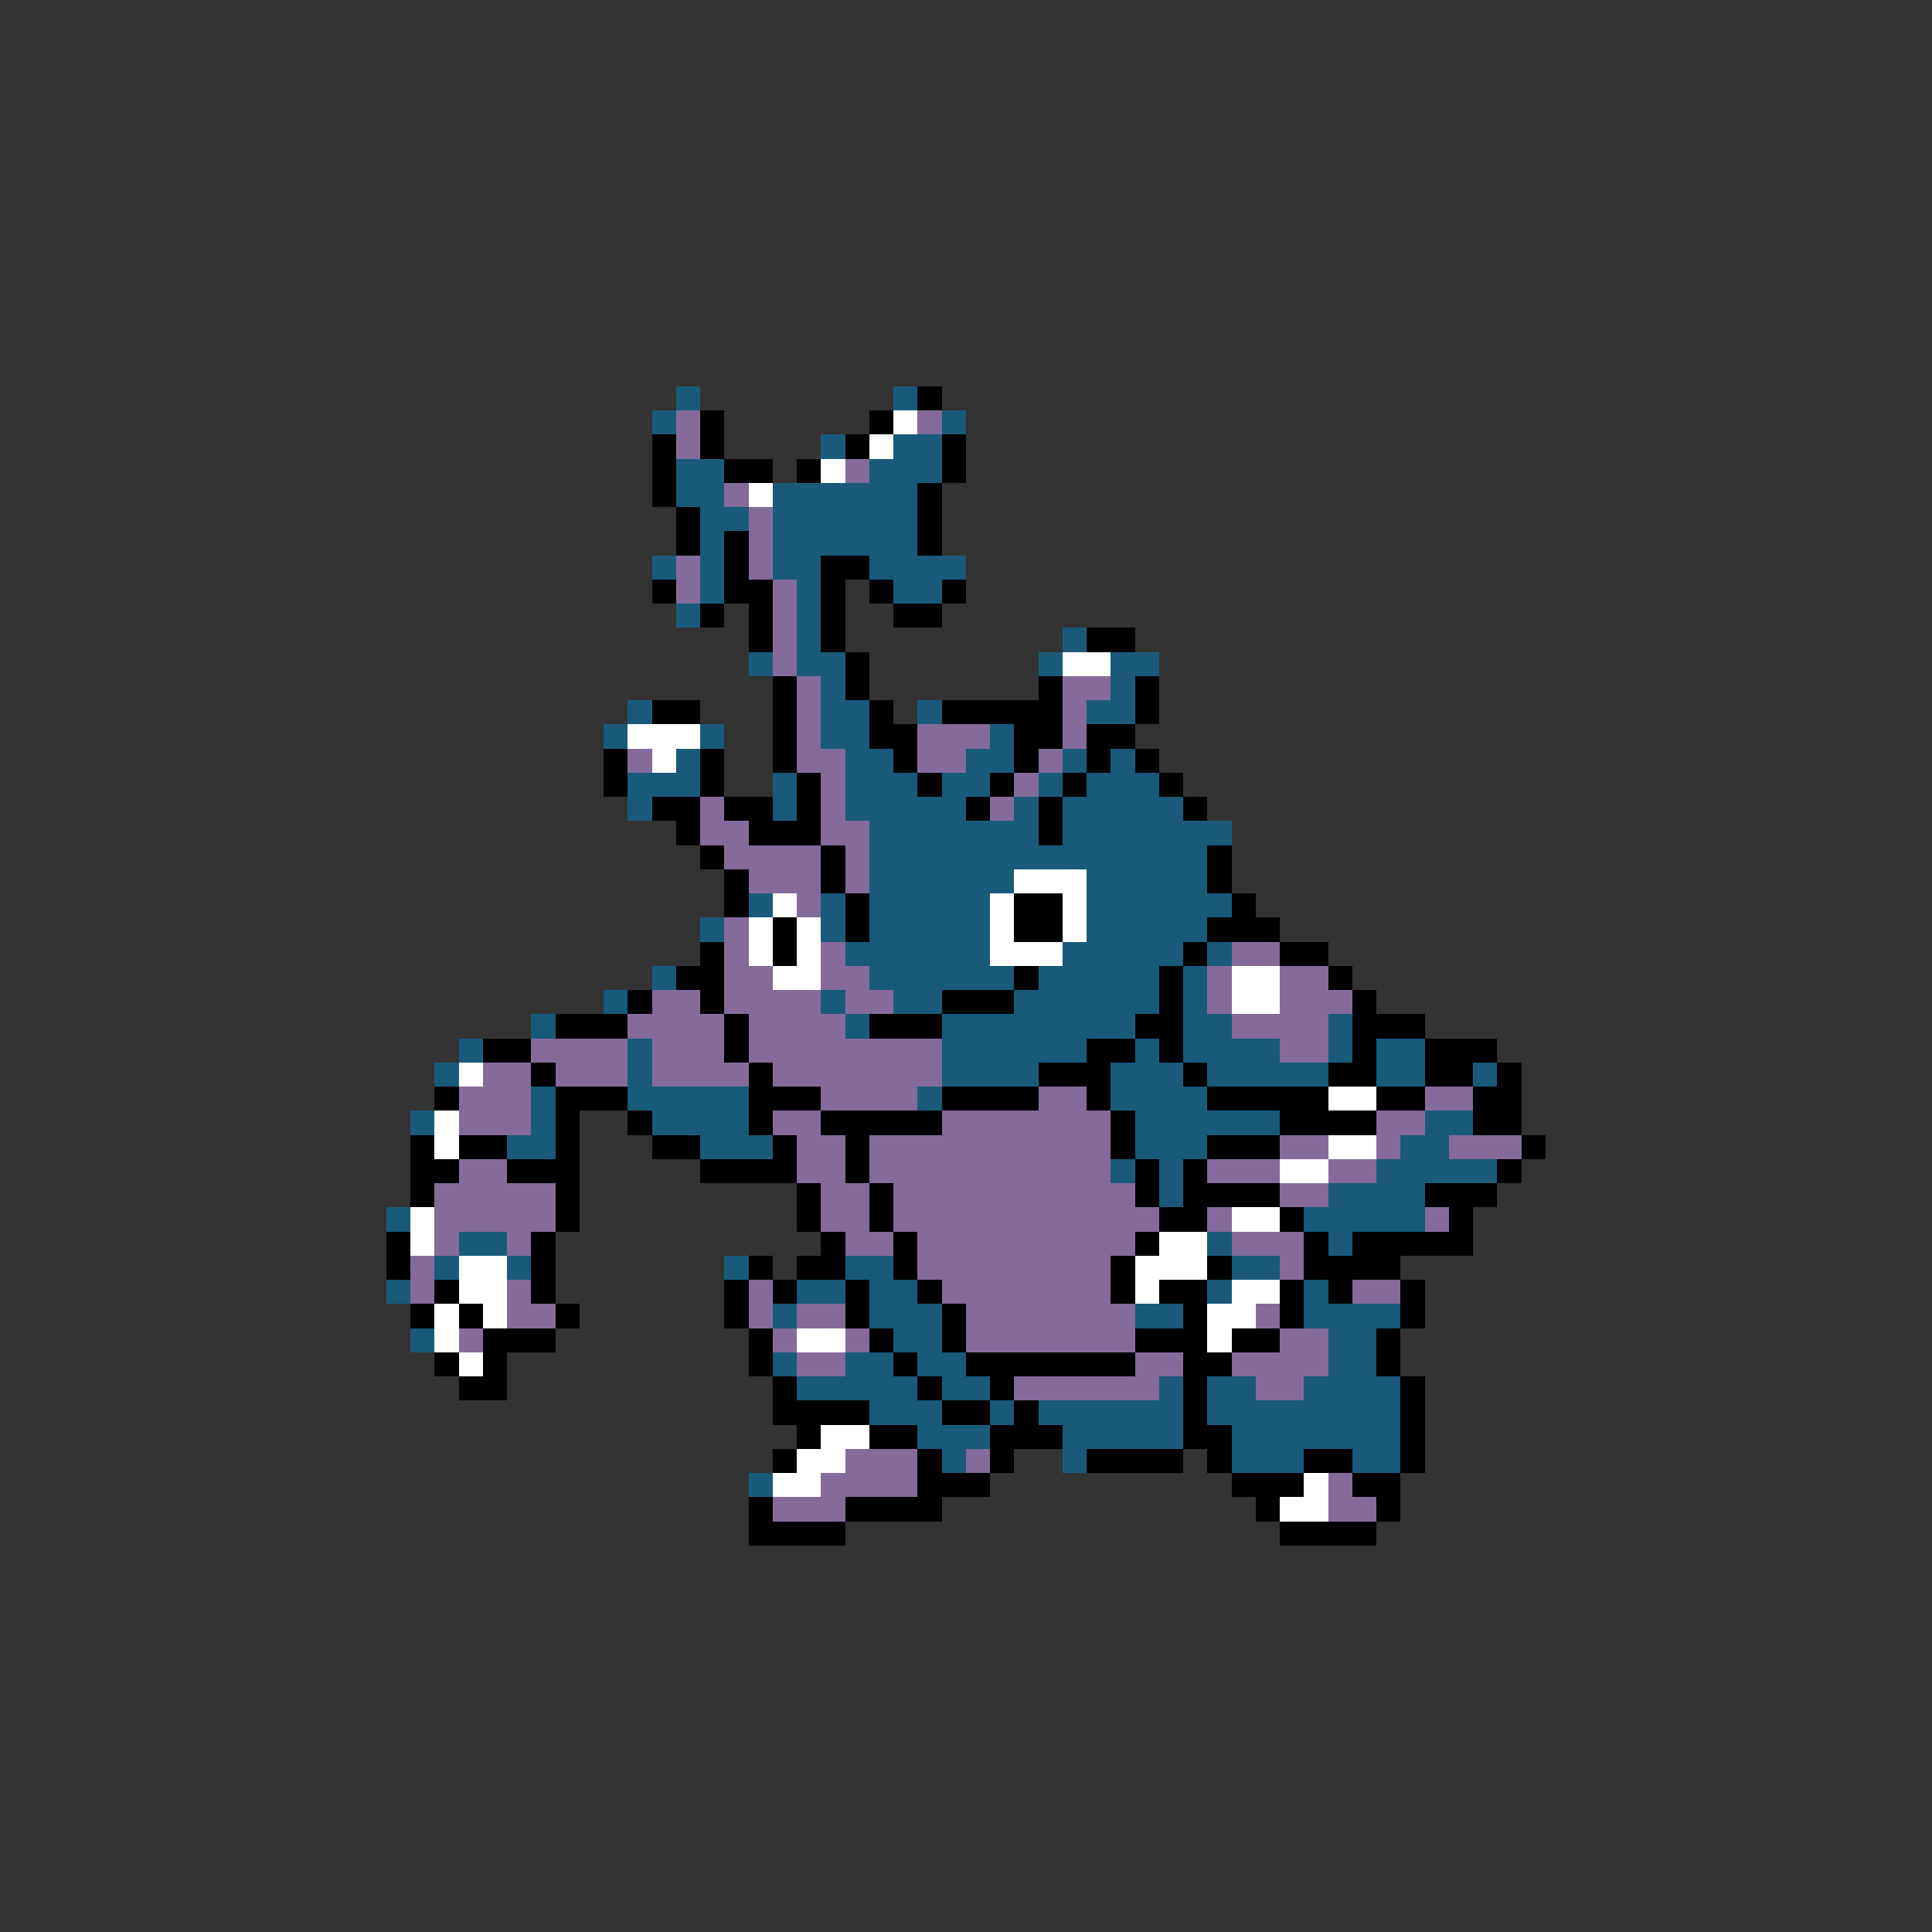 <svg xmlns="http://www.w3.org/2000/svg" viewBox="0 -0.5 80 80" shape-rendering="crispEdges">
<rect x="0" y="-0.5" width="80" height="80" fill="#333333" stroke="none"/>
<path stroke="#195a7b" d="M28 16h1M37 16h1M27 17h1M39 17h1M34 18h1M37 18h2M28 19h2M36 19h3M28 20h2M32 20h6M29 21h2M32 21h6M29 22h1M32 22h6M27 23h1M29 23h1M32 23h2M36 23h4M29 24h1M33 24h1M37 24h2M28 25h1M33 25h1M33 26h1M44 26h1M31 27h1M33 27h2M43 27h1M46 27h2M34 28h1M46 28h1M26 29h1M34 29h2M38 29h1M45 29h2M25 30h1M29 30h1M34 30h2M41 30h1M28 31h1M35 31h2M40 31h2M44 31h1M46 31h1M26 32h3M32 32h1M35 32h3M39 32h2M43 32h1M45 32h3M26 33h1M32 33h1M35 33h5M42 33h1M44 33h5M36 34h7M44 34h7M36 35h14M36 36h6M45 36h5M31 37h1M34 37h1M36 37h5M45 37h6M29 38h1M34 38h1M36 38h5M45 38h5M35 39h6M44 39h5M50 39h1M27 40h1M36 40h6M43 40h5M49 40h1M25 41h1M34 41h1M37 41h2M42 41h6M49 41h1M22 42h1M35 42h1M39 42h8M49 42h2M55 42h1M19 43h1M26 43h1M39 43h6M47 43h1M49 43h4M55 43h1M57 43h2M18 44h1M26 44h1M39 44h4M46 44h3M50 44h5M57 44h2M61 44h1M22 45h1M26 45h5M38 45h1M46 45h4M17 46h1M22 46h1M27 46h4M47 46h6M59 46h2M21 47h2M29 47h3M47 47h3M58 47h2M46 48h1M48 48h1M57 48h5M48 49h1M55 49h4M16 50h1M54 50h5M19 51h2M50 51h1M55 51h1M18 52h1M21 52h1M30 52h1M35 52h2M51 52h2M16 53h1M33 53h2M36 53h2M50 53h1M54 53h1M32 54h1M36 54h3M47 54h2M54 54h4M17 55h1M37 55h2M55 55h2M32 56h1M35 56h2M38 56h2M55 56h2M33 57h5M39 57h2M48 57h1M50 57h2M54 57h4M36 58h3M41 58h1M43 58h6M50 58h8M38 59h3M44 59h5M51 59h7M39 60h1M44 60h1M51 60h3M56 60h2M31 61h1" />
<path stroke="#000000" d="M38 16h1M29 17h1M36 17h1M27 18h1M29 18h1M35 18h1M39 18h1M27 19h1M30 19h2M33 19h1M39 19h1M27 20h1M38 20h1M28 21h1M38 21h1M28 22h1M30 22h1M38 22h1M30 23h1M34 23h2M27 24h1M30 24h2M34 24h1M36 24h1M39 24h1M29 25h1M31 25h1M34 25h1M37 25h2M31 26h1M34 26h1M45 26h2M35 27h1M32 28h1M35 28h1M43 28h1M47 28h1M27 29h2M32 29h1M36 29h1M39 29h5M47 29h1M32 30h1M36 30h2M42 30h2M45 30h2M25 31h1M29 31h1M32 31h1M37 31h1M42 31h1M45 31h1M47 31h1M25 32h1M29 32h1M33 32h1M38 32h1M41 32h1M44 32h1M48 32h1M27 33h2M30 33h2M33 33h1M40 33h1M43 33h1M49 33h1M28 34h1M31 34h3M43 34h1M29 35h1M34 35h1M50 35h1M30 36h1M34 36h1M50 36h1M30 37h1M35 37h1M42 37h2M51 37h1M32 38h1M35 38h1M42 38h2M50 38h3M29 39h1M32 39h1M49 39h1M53 39h2M28 40h2M42 40h1M48 40h1M55 40h1M26 41h1M29 41h1M39 41h3M48 41h1M56 41h1M23 42h3M30 42h1M36 42h3M47 42h2M56 42h3M20 43h2M30 43h1M45 43h2M48 43h1M56 43h1M59 43h3M22 44h1M31 44h1M43 44h3M49 44h1M55 44h2M59 44h2M62 44h1M18 45h1M23 45h3M31 45h3M39 45h4M45 45h1M50 45h5M57 45h2M61 45h2M23 46h1M26 46h1M31 46h1M34 46h5M46 46h1M53 46h4M61 46h2M17 47h1M19 47h2M23 47h1M27 47h2M32 47h1M35 47h1M46 47h1M50 47h3M63 47h1M17 48h2M21 48h3M29 48h4M35 48h1M47 48h1M49 48h1M62 48h1M17 49h1M23 49h1M33 49h1M36 49h1M47 49h1M49 49h4M59 49h3M23 50h1M33 50h1M36 50h1M48 50h2M53 50h1M60 50h1M16 51h1M22 51h1M34 51h1M37 51h1M47 51h1M54 51h1M56 51h5M16 52h1M22 52h1M31 52h1M33 52h2M37 52h1M46 52h1M50 52h1M54 52h4M18 53h1M22 53h1M30 53h1M32 53h1M35 53h1M38 53h1M46 53h1M48 53h2M53 53h1M55 53h1M58 53h1M17 54h1M19 54h1M23 54h1M30 54h1M35 54h1M39 54h1M49 54h1M53 54h1M58 54h1M20 55h3M31 55h1M36 55h1M39 55h1M47 55h3M51 55h2M57 55h1M18 56h1M20 56h1M31 56h1M37 56h1M40 56h7M49 56h2M57 56h1M19 57h2M32 57h1M38 57h1M41 57h1M49 57h1M58 57h1M32 58h4M39 58h2M42 58h1M49 58h1M58 58h1M33 59h1M36 59h2M41 59h3M49 59h2M58 59h1M32 60h1M38 60h1M41 60h1M45 60h4M50 60h1M54 60h2M58 60h1M38 61h3M51 61h3M56 61h2M31 62h1M35 62h4M52 62h1M57 62h1M31 63h4M53 63h4" />
<path stroke="#846b9c" d="M28 17h1M38 17h1M28 18h1M35 19h1M30 20h1M31 21h1M31 22h1M28 23h1M31 23h1M28 24h1M32 24h1M32 25h1M32 26h1M32 27h1M33 28h1M44 28h2M33 29h1M44 29h1M33 30h1M38 30h3M44 30h1M26 31h1M33 31h2M38 31h2M43 31h1M34 32h1M42 32h1M29 33h1M34 33h1M41 33h1M29 34h2M34 34h2M30 35h4M35 35h1M31 36h3M35 36h1M33 37h1M30 38h1M30 39h1M34 39h1M51 39h2M30 40h2M34 40h2M50 40h1M53 40h2M27 41h2M30 41h4M35 41h2M50 41h1M53 41h3M26 42h4M31 42h4M51 42h4M22 43h4M27 43h3M31 43h8M53 43h2M20 44h2M23 44h3M27 44h4M32 44h7M19 45h3M34 45h4M43 45h2M59 45h2M19 46h3M32 46h2M39 46h7M57 46h2M33 47h2M36 47h10M53 47h2M57 47h1M60 47h3M19 48h2M33 48h2M36 48h10M50 48h3M55 48h2M18 49h5M34 49h2M37 49h10M53 49h2M18 50h5M34 50h2M37 50h11M50 50h1M59 50h1M18 51h1M21 51h1M35 51h2M38 51h9M51 51h3M17 52h1M38 52h8M53 52h1M17 53h1M21 53h1M31 53h1M39 53h7M56 53h2M21 54h2M31 54h1M33 54h2M40 54h7M52 54h1M19 55h1M32 55h1M35 55h1M40 55h7M53 55h2M33 56h2M47 56h2M51 56h4M42 57h6M52 57h2M35 60h3M40 60h1M34 61h4M55 61h1M32 62h3M55 62h2" />
<path stroke="#ffffff" d="M37 17h1M36 18h1M34 19h1M31 20h1M44 27h2M26 30h3M27 31h1M42 36h3M32 37h1M41 37h1M44 37h1M31 38h1M33 38h1M41 38h1M44 38h1M31 39h1M33 39h1M41 39h3M32 40h2M51 40h2M51 41h2M19 44h1M55 45h2M18 46h1M18 47h1M55 47h2M53 48h2M17 50h1M51 50h2M17 51h1M48 51h2M19 52h2M47 52h3M19 53h2M47 53h1M51 53h2M18 54h1M20 54h1M50 54h2M18 55h1M33 55h2M50 55h1M19 56h1M34 59h2M33 60h2M32 61h2M54 61h1M53 62h2" />
</svg>